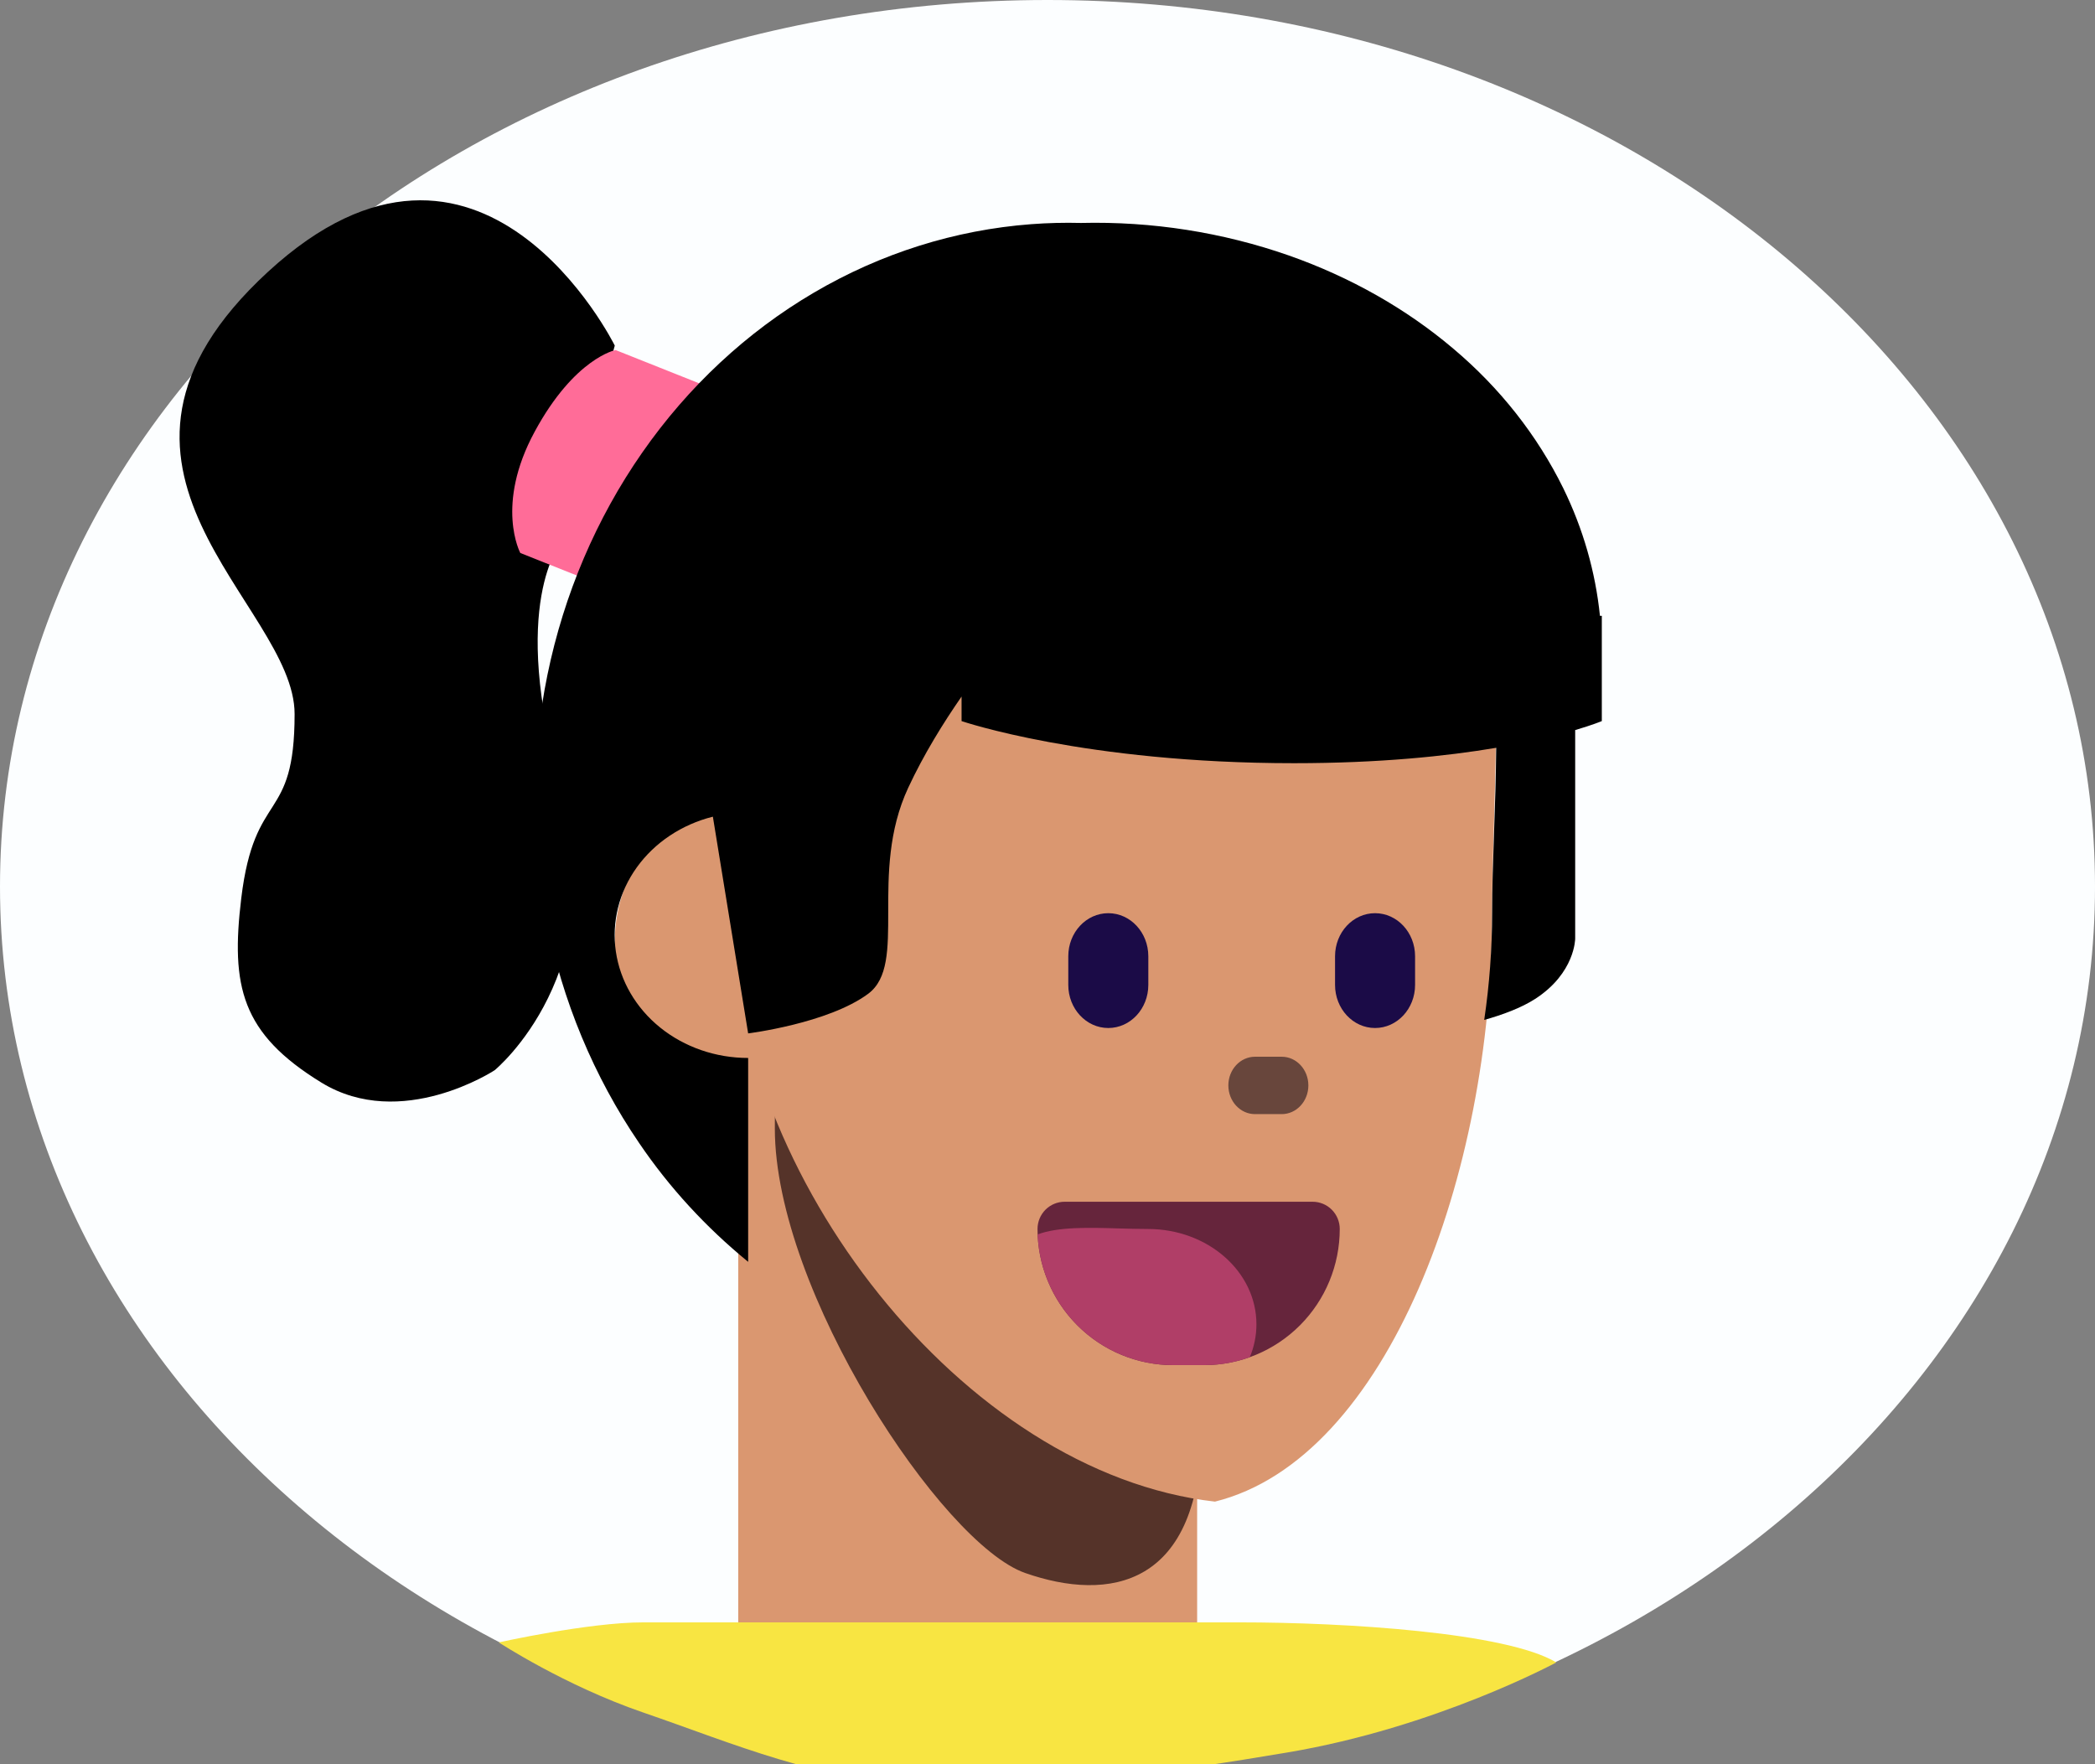 <svg width="114" height="96" viewBox="0 0 114 96" fill="none" xmlns="http://www.w3.org/2000/svg">
<rect x="0" y="0" width="114" height="96" fill="#808080" stroke="none"/>
<g clip-path="url(#clip0)">
<path d="M114 48.244C114 21.599 88.48 0 57 0C25.52 0 0 21.599 0 48.244C0 74.888 25.52 96.487 57 96.487C88.48 96.487 114 74.888 114 48.244Z" fill="#FCFEFF"/>
<path d="M40.712 59.063C44.72 59.063 47.97 55.567 47.97 51.254C47.97 46.94 44.72 43.444 40.712 43.444C36.703 43.444 33.453 46.94 33.453 51.254C33.453 55.567 36.703 59.063 40.712 59.063Z" fill="#DA9770"/>
<path d="M40.171 57.764H65.143V95.91C65.143 95.91 59.792 97 52.657 97C45.523 97 40.171 94.275 40.171 94.275V57.764Z" fill="#DA9770"/>
<path d="M65.389 77.6C65.389 86.431 60.308 87.178 55.784 85.594C51.261 84.013 42.163 70.237 42.163 61.406C42.163 52.574 43.301 52.815 50.021 52.815C69.018 53.596 65.389 68.769 65.389 77.6Z" fill="#553329"/>
<path d="M81.191 49.847C81.191 63.783 75.547 79.368 66.112 81.711C52.322 80.149 39.881 63.783 39.881 49.847C36.357 33.291 37.083 13.766 61.034 13.766C84.986 13.766 81.191 35.91 81.191 49.847Z" fill="#DA9770"/>
<path d="M69.744 57.502H68.292C67.49 57.502 66.841 58.201 66.841 59.063C66.841 59.926 67.49 60.625 68.292 60.625H69.744C70.546 60.625 71.195 59.926 71.195 59.063C71.195 58.201 70.546 57.502 69.744 57.502Z" fill="#68463C"/>
<path d="M56.457 66.875C56.457 66.482 56.613 66.105 56.889 65.827C57.166 65.549 57.542 65.393 57.933 65.393H71.427C71.819 65.393 72.194 65.549 72.471 65.827C72.748 66.105 72.903 66.482 72.903 66.875C72.903 68.84 72.126 70.724 70.742 72.113C69.358 73.502 67.481 74.283 65.524 74.283H63.837C61.88 74.283 60.002 73.502 58.618 72.113C57.235 70.724 56.457 68.84 56.457 66.875Z" fill="#66253C"/>
<path fill-rule="evenodd" clip-rule="evenodd" d="M68.007 73.853C67.21 74.139 66.37 74.284 65.523 74.283H63.837C61.931 74.283 60.098 73.543 58.724 72.217C57.349 70.891 56.539 69.083 56.463 67.171C57.59 66.748 59.264 66.797 60.916 66.846C61.441 66.86 61.964 66.875 62.465 66.875C65.727 66.875 68.369 69.197 68.369 72.061C68.369 72.69 68.241 73.295 68.007 73.853Z" fill="#B03E67"/>
<path d="M67.467 88.281H34.997C32.029 88.281 27.143 89.371 27.143 89.371C27.143 89.371 30.719 91.717 34.997 93.185C39.89 94.865 44.772 97 49.943 97C59.714 97 63.514 96.455 70.028 95.365C78.132 94.009 84.686 90.461 84.686 90.461C81.971 88.826 73.196 88.281 67.467 88.281Z" fill="#F8E542"/>
<path d="M14.581 14.793C26.19 4.106 33.453 18.805 33.453 18.805L30.547 29.498C30.547 29.498 27.644 32.839 30.547 42.864C33.45 52.889 26.918 58.235 26.918 58.235C26.918 58.235 21.838 61.578 17.483 58.905C13.128 56.232 12.552 53.663 13.128 48.88C13.854 42.865 16.031 44.868 16.031 38.853C16.031 32.838 2.971 25.481 14.58 14.793H14.581Z" fill="black"/>
<path d="M33.497 19.047L41.492 22.231L36.307 33.272L28.313 30.091C28.313 30.091 26.92 27.494 29.097 23.485C31.27 19.475 33.498 19.047 33.498 19.047H33.497Z" fill="#FF6C98"/>
<path fill-rule="evenodd" clip-rule="evenodd" d="M40.711 56.232L38.791 44.439C37.095 44.866 35.625 45.845 34.654 47.195C33.683 48.545 33.277 50.173 33.512 51.778C33.747 53.382 34.606 54.854 35.93 55.919C37.254 56.984 38.953 57.57 40.711 57.569V68.663C38.41 66.783 36.414 64.609 34.785 62.207C32.317 58.593 30.592 54.449 29.73 50.053C28.868 45.645 28.888 41.128 29.788 36.727C30.688 32.338 32.449 28.212 34.95 24.623C37.45 21.036 40.633 18.07 44.284 15.927C47.933 13.783 51.966 12.512 56.11 12.199C57.012 12.131 57.917 12.109 58.822 12.132C62.683 12.038 66.527 12.64 70.137 13.903C73.483 15.08 76.524 16.803 79.085 18.975C81.614 21.106 83.648 23.687 85.064 26.563C86.141 28.761 86.816 31.108 87.061 33.509H87.163V39.238C87.163 39.238 86.685 39.441 85.714 39.727V51.073C85.714 51.073 85.714 52.949 83.537 54.355C82.782 54.843 81.769 55.218 80.764 55.5C81.049 53.571 81.193 51.627 81.195 49.681C81.195 48.299 81.246 46.822 81.299 45.292C81.351 43.797 81.404 42.251 81.415 40.692C78.726 41.145 75.075 41.529 70.414 41.529C59.022 41.529 52.324 39.238 52.324 39.238V37.903C51.337 39.325 50.269 41.044 49.421 42.866C48.332 45.205 48.332 47.603 48.332 49.617C48.332 51.633 48.332 53.266 47.244 54.075C45.066 55.692 40.711 56.232 40.711 56.232Z" fill="black"/>
<path d="M62.486 52.034C62.486 50.74 61.511 49.691 60.308 49.691C59.106 49.691 58.131 50.74 58.131 52.034V53.596C58.131 54.89 59.106 55.939 60.308 55.939C61.511 55.939 62.486 54.89 62.486 53.596V52.034Z" fill="#1B0B47"/>
<path d="M77.002 52.034C77.002 50.74 76.027 49.691 74.824 49.691C73.622 49.691 72.647 50.74 72.647 52.034V53.596C72.647 54.89 73.622 55.939 74.824 55.939C76.027 55.939 77.002 54.89 77.002 53.596V52.034Z" fill="#1B0B47"/>
</g>
<defs>
<clipPath id="clip0">
<rect width="114" height="96" fill="white"/>
</clipPath>
</defs>
</svg>
